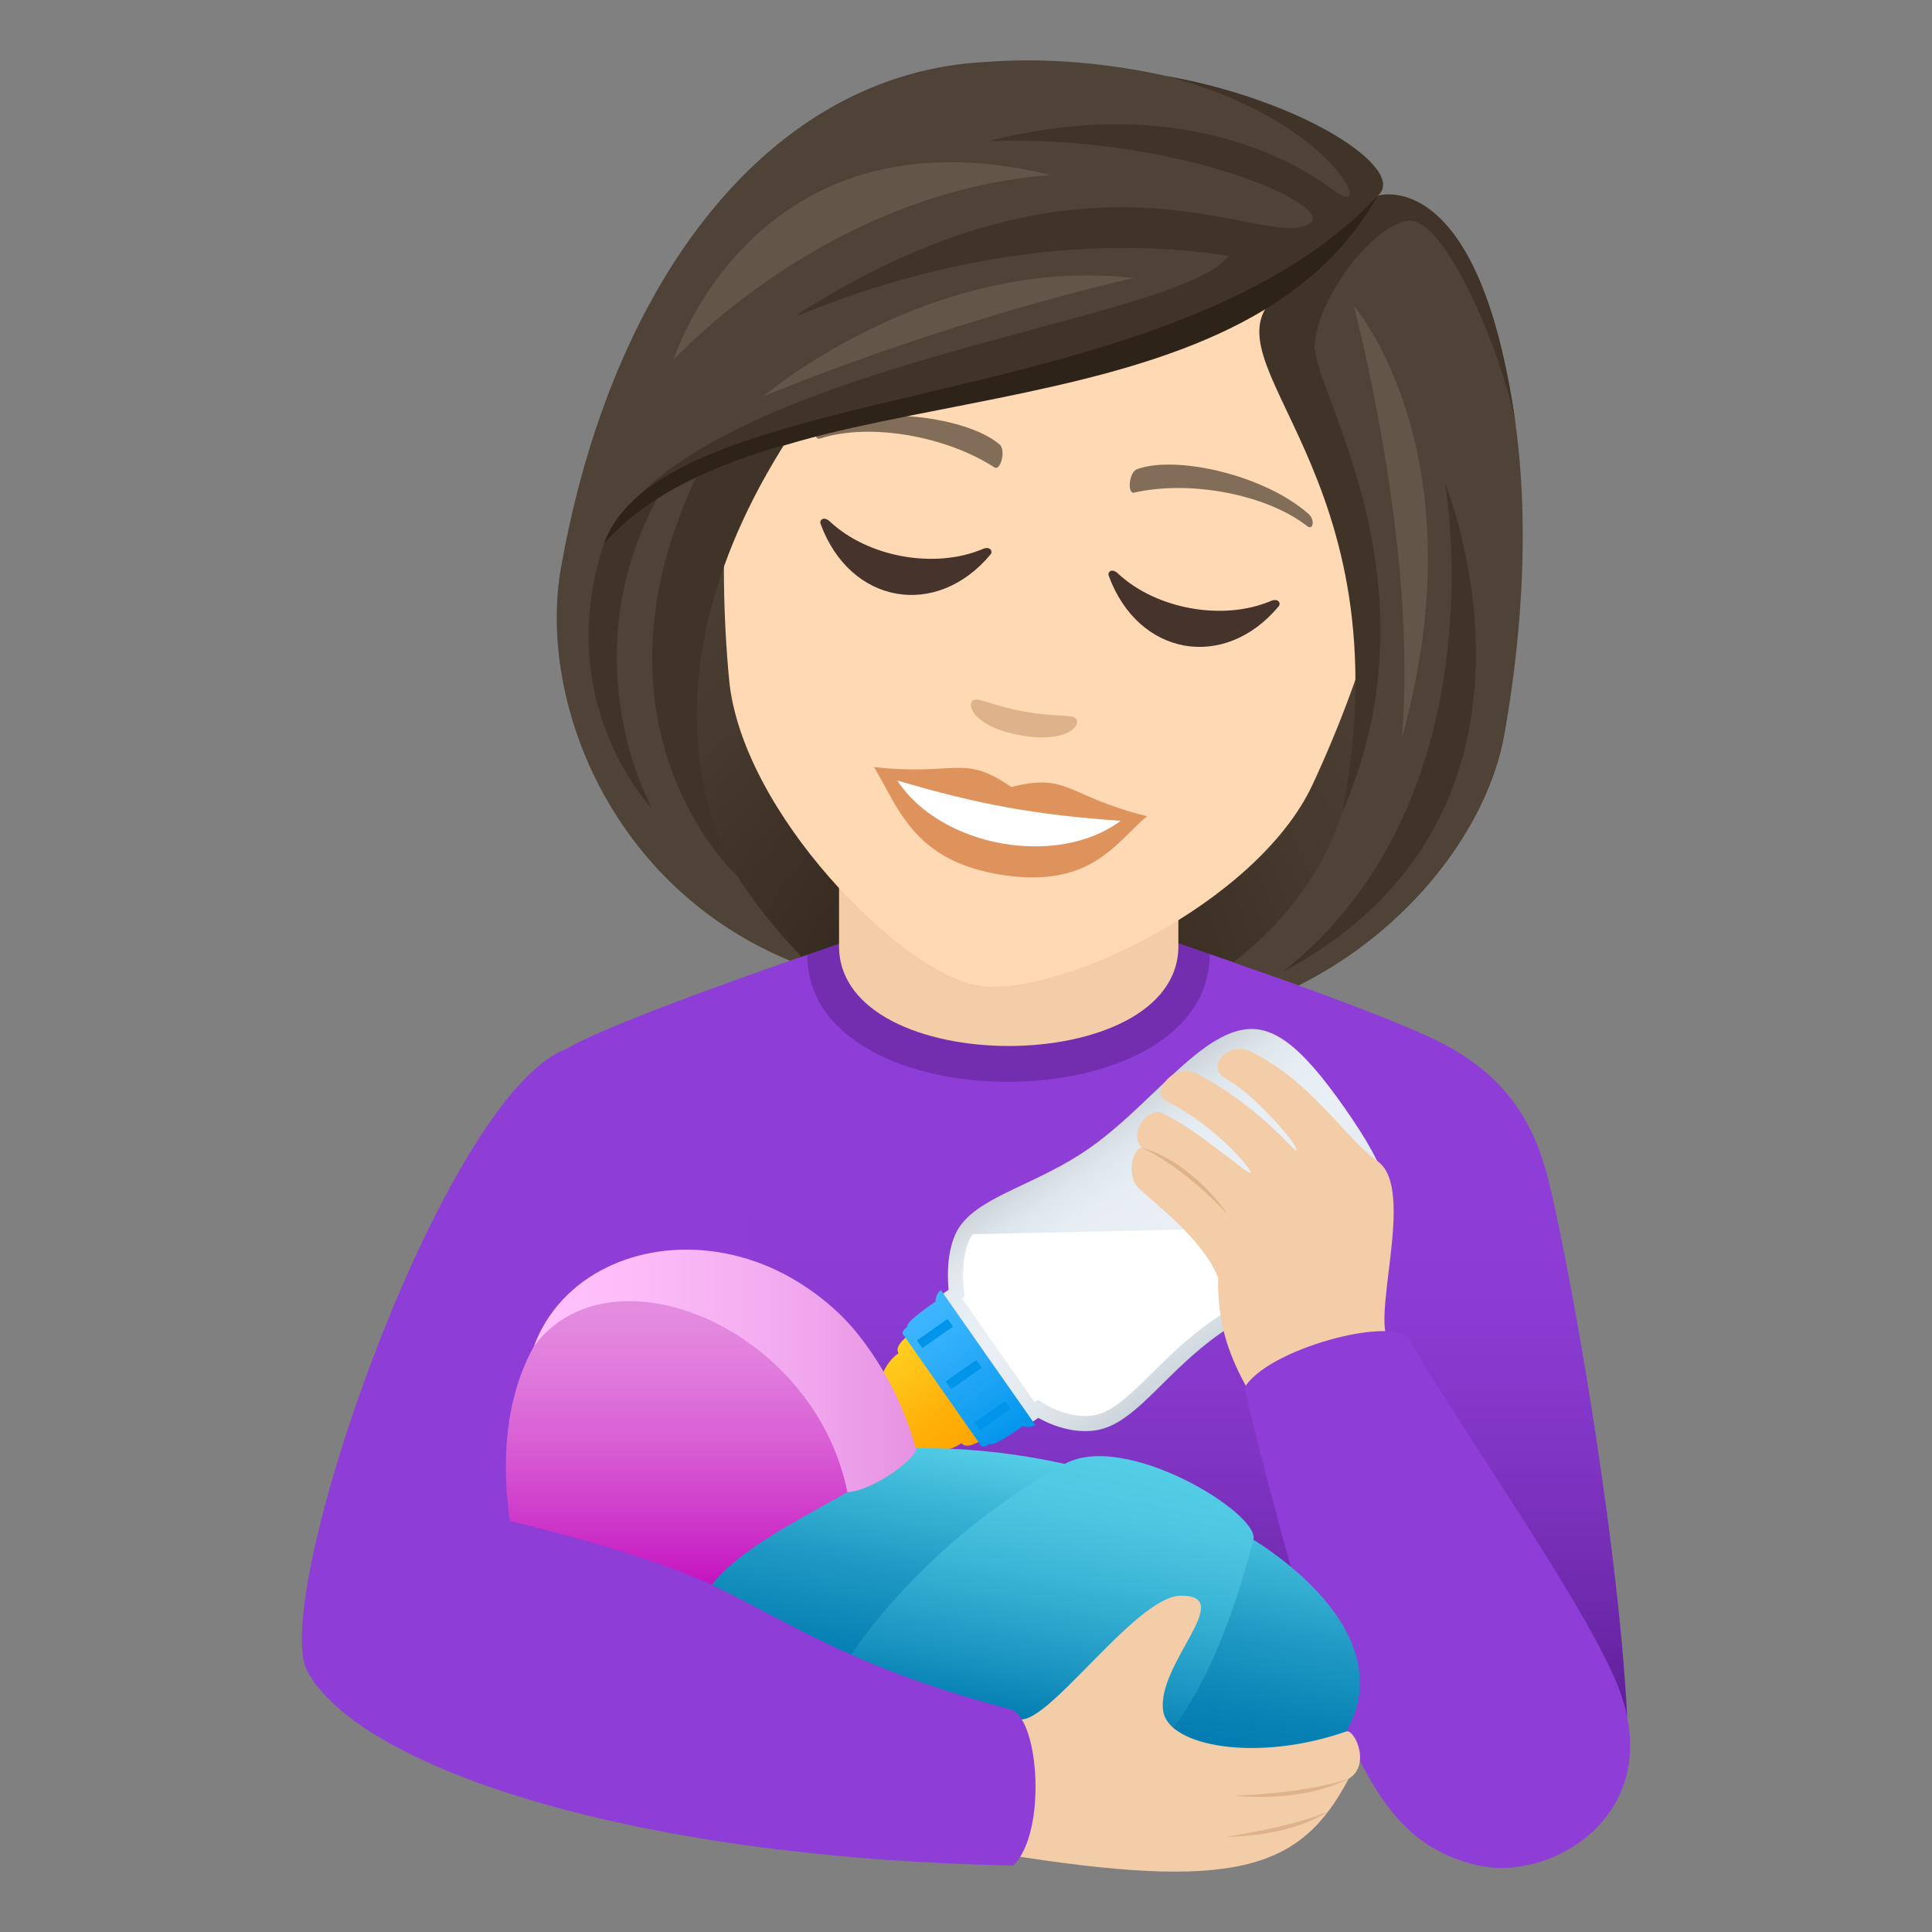 <svg xmlns="http://www.w3.org/2000/svg" xml:space="preserve" style="enable-background:new 0 0 64 64" viewBox="0 0 64 64"><rect x="0" y="0" width="64" height="64" fill="#808080" stroke="none"/><radialGradient id="a" cx="48.481" cy="-12.868" r="20.26" gradientTransform="rotate(10.003 -225.188 -83.047)" gradientUnits="userSpaceOnUse"><stop offset="0" style="stop-color:#2e2319"/><stop offset=".615" style="stop-color:#46392e"/><stop offset="1" style="stop-color:#4f4236"/></radialGradient><path d="M37.393 33.964c11.153-2.33 12.316-15.015 12.316-15.015L20.54 13.805s-3.246 12.318 6.436 18.322c0 0 1.992.888 5.117 1.44 3.126.55 5.3.397 5.3.397z" style="fill:url(#a)"/><linearGradient id="b" x1="33.649" x2="33.649" y1="57.119" y2="39.728" gradientUnits="userSpaceOnUse"><stop offset="0" style="stop-color:#5d1e96"/><stop offset=".193" style="stop-color:#6c28aa"/><stop offset=".494" style="stop-color:#7f34c2"/><stop offset=".771" style="stop-color:#8a3bd1"/><stop offset="1" style="stop-color:#8e3ed6"/></linearGradient><path d="M18.964 34.63c1.76-.946 7.777-3.002 7.777-3.002l13.331-.025s6.085 2.075 7.832 3.023c2.54 1.376 3.139 3.31 3.527 5.04.802 3.558 2.2 11.755 2.471 17.21-5.223 1.098-40.506-1.764-40.506-3.744 0-1.776 3.022-17.133 5.568-18.502z" style="fill:url(#b)"/><path d="M26.741 31.628c0 5.631 13.331 5.605 13.331-.025l-1.198-.415H28.013l-1.272.44z" style="fill:#732eb0"/><path d="M27.795 31.345c0 4.406 11.24 4.406 11.24 0V26.47h-11.24v4.875z" style="fill:#f3cca8"/><linearGradient id="c" x1="-1262.092" x2="-1253.508" y1="-702.523" y2="-702.523" gradientTransform="rotate(-125.003 -416.118 -668.24)" gradientUnits="userSpaceOnUse"><stop offset="0" style="stop-color:#ccd4db"/><stop offset=".132" style="stop-color:#d8e0e6"/><stop offset=".333" style="stop-color:#e5ebf1"/><stop offset=".527" style="stop-color:#e9eff5"/><stop offset=".743" style="stop-color:#e6edf3"/><stop offset=".872" style="stop-color:#dee5eb"/><stop offset=".979" style="stop-color:#d0d8de"/><stop offset="1" style="stop-color:#ccd4db"/></linearGradient><path d="m31.425 42.725-.25.175 1.485 2.12 1.486 2.122.25-.174s1.088.668 2.144.358c1.191-.352 2.154-1.944 3.863-3.14 1.911-1.338 4.46-2.01 5.341-3.306.622-.912.292-2.045-1.202-4.179-1.494-2.133-2.445-2.83-3.515-2.559-1.518.387-3.023 2.55-4.934 3.889-1.71 1.197-3.534 1.557-4.27 2.556-.57.772-.398 2.138-.398 2.138z" style="fill:url(#c)"/><path d="M32.224 40.884c-.368.498-.341 1.476-.303 1.778l.037.3-.086.06 1.198 1.712 1.2 1.712.108-.076.28.171c.003.003.612.367 1.288.367.16 0 .313-.02.452-.063.552-.162 1.114-.717 1.764-1.36.55-.545 1.175-1.162 1.954-1.708.804-.563 1.689-1 2.543-1.421 1.142-.564 2.22-1.095 2.672-1.758l-13.107.286z" style="fill:#fff"/><linearGradient id="d" x1="-2663.614" x2="-2659.387" y1="-463.434" y2="-463.434" gradientTransform="rotate(-125 -1183.083 -908.497)" gradientUnits="userSpaceOnUse"><stop offset="0" style="stop-color:#ffa400"/><stop offset=".38" style="stop-color:#ffb10a"/><stop offset="1" style="stop-color:#ffcf21"/></linearGradient><path d="M29.767 44.826c-.7.49-.669 1.412-.804 1.619-.143.22-.77.648-.77.648-.268-.096-1.234.543-.588 1.467.648.924 1.577.234 1.58-.049 0 0 .617-.443.872-.504.244-.054 1.097.288 1.797-.201.17.241.672-.111.672-.111l-1.214-1.73-1.212-1.732s-.502.351-.333.593z" style="fill:url(#d)"/><linearGradient id="e" x1="-2664.226" x2="-2658.775" y1="-460.372" y2="-460.372" gradientTransform="rotate(-125 -1183.083 -908.497)" gradientUnits="userSpaceOnUse"><stop offset="0" style="stop-color:#0094eb"/><stop offset=".158" style="stop-color:#0c9bef"/><stop offset=".709" style="stop-color:#32affb"/><stop offset="1" style="stop-color:#40b7ff"/></linearGradient><path d="M30.99 43.118s-1.03.69-.93.833c0 0-.215.149-.145.25a13267.65 13267.65 0 0 1 2.577 3.68c.07.1.285-.05.285-.05.099.141 1.099-.59 1.099-.59s.236.09.42-.039l-1.564-2.232-1.562-2.232c-.184.129-.18.38-.18.38z" style="fill:url(#e)"/><path d="M31.306 45.379h1.238v.312h-1.238z" style="fill:#0094eb" transform="rotate(-34.982 31.929 45.538)"/><path d="m33.297 46.414-1.015.71.18.256 1.014-.71z" style="fill:#0094eb"/><path d="M30.353 44.017h1.238v.312h-1.238z" style="fill:#0094eb" transform="rotate(-34.982 30.975 44.176)"/><path d="M40.639 35.75c-.779-.426.082-1.25.752-.932 2.033.965 3.168 2.891 4.24 3.646 1.328.934-.328 5.44.447 6.059.704 1.416-3.653 2.693-4.21 2.39-1.074-1.687-1.534-2.818-1.518-4.586-.497-1.29-2.165-2.502-2.653-2.992-.384-.385-.182-1.272.123-1.32-.448-.482.21-1.35.656-1.148 1.18.53 2.85 2.065 2.962 1.982.054-.04-1.063-1.509-2.836-2.393-.467-.232.257-1.311 1.068-.882 2.006 1.06 3.187 2.548 3.258 2.537.202-.034-1.325-1.83-2.29-2.36z" style="fill:#f3cca8"/><path d="M46.692 44.375c1.565 2.783 5.55 8.347 6.81 11.25 1.904 4.38-2.087 6.777-4.598 6.156-3.249-.8-4.673-3.563-7.686-15.791.71-1.307 5.01-2.44 5.474-1.615z" style="fill:#8e3ed6"/><linearGradient id="f" x1="-1942.05" x2="-1943.591" y1="56.632" y2="48.178" gradientTransform="matrix(-1 0 0 1 -1910.112 0)" gradientUnits="userSpaceOnUse"><stop offset="0" style="stop-color:#017bb0"/><stop offset=".19" style="stop-color:#0983b5"/><stop offset=".483" style="stop-color:#1f99c3"/><stop offset=".841" style="stop-color:#42bcda"/><stop offset="1" style="stop-color:#54cee6"/></linearGradient><path d="M19.68 52.569c8.149-9.753 27.813-1.89 25.118 4.38-3.689 8.578-25.118-4.38-25.118-4.38z" style="fill:url(#f)"/><linearGradient id="g" x1="-1944.075" x2="-1945.737" y1="57.175" y2="48.055" gradientTransform="matrix(-1 0 0 1 -1910.112 0)" gradientUnits="userSpaceOnUse"><stop offset="0" style="stop-color:#017bb0"/><stop offset=".246" style="stop-color:#1e98c3"/><stop offset=".55" style="stop-color:#3cb6d6"/><stop offset=".812" style="stop-color:#4ec8e2"/><stop offset="1" style="stop-color:#54cee6"/></linearGradient><path d="M27.869 55.319s2.281-4 7.401-6.825c2.001-1.103 6.472 1.642 6.25 2.507-4.182 16.286-13.651 4.318-13.651 4.318z" style="fill:url(#g)"/><path d="M44.673 58.927c.761-.459.194-1.662-.074-1.57-2.961 1.033-5.895.494-6.067-.678-.23-1.56 2.451-3.826.59-3.82-1.524.004-4.531 4.5-5.425 4.071-1.577-.016-.944 4.125-.43 4.496 7.587 1.216 9.808.553 11.406-2.499z" style="fill:#f3cca8"/><path d="M33.467 56.624c-7.991-2.119-8.211-4.287-15.787-6.26 14.855-8.175 2.351-16.105 1.076-15.618-4.112 1.57-9.87 18.253-8.569 20.628 1.684 3.079 10.342 6.165 23.376 6.424 1.131-1.08.86-4.92-.096-5.174z" style="fill:#8e3ed6"/><linearGradient id="h" x1="23.381" x2="23.381" y1="52.548" y2="41.735" gradientUnits="userSpaceOnUse"><stop offset="0" style="stop-color:#c413c0"/><stop offset=".177" style="stop-color:#cd34c9"/><stop offset=".43" style="stop-color:#d85dd4"/><stop offset=".66" style="stop-color:#e07bdc"/><stop offset=".858" style="stop-color:#e48de0"/><stop offset="1" style="stop-color:#e693e2"/></linearGradient><path d="M16.89 50.386c-1.601-11.349 11.856-11.328 13.115-2.4-.927 1.318-4.961 2.635-6.425 4.511-2.685-1.209-6.69-2.11-6.69-2.11z" style="fill:url(#h)"/><linearGradient id="i" x1="-1940.455" x2="-1927.8" y1="45.412" y2="45.412" gradientTransform="matrix(-1 0 0 1 -1910.112 0)" gradientUnits="userSpaceOnUse"><stop offset="0" style="stop-color:#e693e2"/><stop offset=".349" style="stop-color:#f2aaef"/><stop offset=".727" style="stop-color:#fcbcf8"/><stop offset="1" style="stop-color:#ffc2fc"/></linearGradient><path d="M17.687 44.596c1.744-4.694 10.293-4.749 12.653 3.379.085.292-1.406 1.413-2.269 1.454-1.098-5.443-7.849-8.256-10.384-4.833z" style="fill:url(#i)"/><path d="M40.888 59.484s2.15.268 3.785-.557c-1.552.508-3.785.557-3.785.557zm-.266 1.359s2.016.044 3.379-.837c-1.255.538-3.38.837-3.38.837zm.036-20.625s-1.084-1.68-2.838-2.203c1.476.697 2.838 2.203 2.838 2.203z" style="fill:#deb38a"/><path d="M37.329 3.877c-7.56-1.363-12.286 4.276-13.227 12.452-.187 1.643-.149 4.07.05 6.18.413 4.385 5.67 9.673 8.217 10.133 2.547.459 9.255-2.672 11.11-6.648.893-1.913 1.74-4.18 2.114-5.79 1.85-8.012-.704-14.964-8.264-16.327z" style="fill:#ffd8b4"/><path d="M33.501 26.07c-1.634-1.116-1.78-.354-4.547-.66.821 1.377 1.313 3.046 4.05 3.54 3.141.566 3.972-1.079 4.993-1.91-2.706-.68-2.585-1.447-4.496-.97z" style="fill:#de935d"/><path d="M29.724 25.855c1.458 2.222 5.313 2.891 7.399 1.336-2.8-.194-4.701-.537-7.399-1.336z" style="fill:#fff"/><path d="M43.344 17.022c-1.47-1.297-4.395-1.951-5.677-1.479-.271.093-.33.828-.1.776 1.784-.408 4.323.014 5.743 1.114.19.145.258-.22.034-.411zM27.28 14.125c1.814-.705 4.78-.297 5.83.596.224.182.033.893-.166.764-1.542-1.007-4.065-1.5-5.77-.962-.227.07-.168-.297.105-.398z" style="fill:#826d58"/><path d="M35.644 23.808c-.158-.162-.614-.04-1.712-.237-1.097-.198-1.485-.473-1.687-.376-.242.116-.02.878 1.552 1.161 1.571.284 2.037-.353 1.847-.549z" style="fill:#deb38a"/><path d="M45.64 6.482c1.082-1.08-5.771-4.972-12.984-4.43-7.173.362-12.393 7.23-14.074 16.764-.765 4.34 1.596 10.533 7.59 13.009l.38-.132c-6.02-6.325-3.926-11.202-.803-16.968 5.706-2.085 11.69-1.758 16.39-4.629-.796 1.47 1.614 3.928 2.361 7.935.947 5.08 1.162 10.077-3.634 13.846l2.152.767c3.658-1.817 6.27-5.217 6.817-8.317 1.987-11.27-1.29-18.155-4.194-17.845z" style="fill:#4f4236"/><path d="M45.64 6.482c1.006-.847-2.398-3.154-7.052-3.975 5.633 1.459 7.035 4.898 5.593 3.8-1.535-1.171-5.443-3.166-11.417-1.635 6.28-.22 11.6 2.169 10.606 2.744-1.57.91-7.043-3.286-16.84 2.93-1.349.856 5.78-3.18 14.162-1.869-1.592 2.239-17.133 3.493-20.51 9.16 4.842-4.838 21.514-4.013 25.459-11.155zm2.224 9.513s1.89 10.465-5.381 16.207c9.896-5.28 5.38-16.207 5.38-16.207z" style="fill:#403429"/><path d="M26.123 14.5s-1.528.008-2.97 1.11c-4.112 8.499 1.265 13.407 1.265 13.407s-3.932-5.773 1.705-14.517z" style="fill:#403429"/><path d="M21.906 16.266s-.743.15-1.9 1.742c-1.75 5.316 1.59 8.77 1.59 8.77s-2.817-5.02.31-10.512zm28.304-2.182c-1.192-8.686-4.57-7.602-4.57-7.602s-1.977 2.521-3.332 3.29c-2.601 2.248 4.354 5.797 2.157 17.14 3.369-7.741-1.083-14.098-.915-15.557.19-1.653 1.992-3.93 3.105-4.044 1.208-.125 3.126 4.4 3.555 6.773z" style="fill:#403429"/><path d="M20.006 18.008C25.393 11.92 40.8 15.112 45.64 6.482c-6.904 7.433-23.58 5.935-25.635 11.526z" style="fill:#2e2319"/><path d="M44.844 10.129s2.134 7.962 1.596 14.313c2.629-9.447-1.596-14.313-1.596-14.313zM25.267 13.14s5.564-2.36 12.285-3.932c-6.76-.778-12.285 3.932-12.285 3.932zm-2.965-1.205S27.33 6.36 34.805 5.798c-9.839-2.406-12.503 6.137-12.503 6.137z" style="fill:#635547"/><path d="M32.556 18.186c-1.588.673-3.805.274-5.07-.914-.196-.181-.352-.053-.303.082.97 2.653 3.828 3.167 5.629 1.015.09-.109-.015-.286-.256-.183zm9.544 1.722c-1.587.673-3.804.273-5.071-.915-.194-.182-.348-.051-.3.081.97 2.654 3.825 3.168 5.626 1.015.092-.108-.013-.285-.256-.181z" style="fill:#45332c"/></svg>